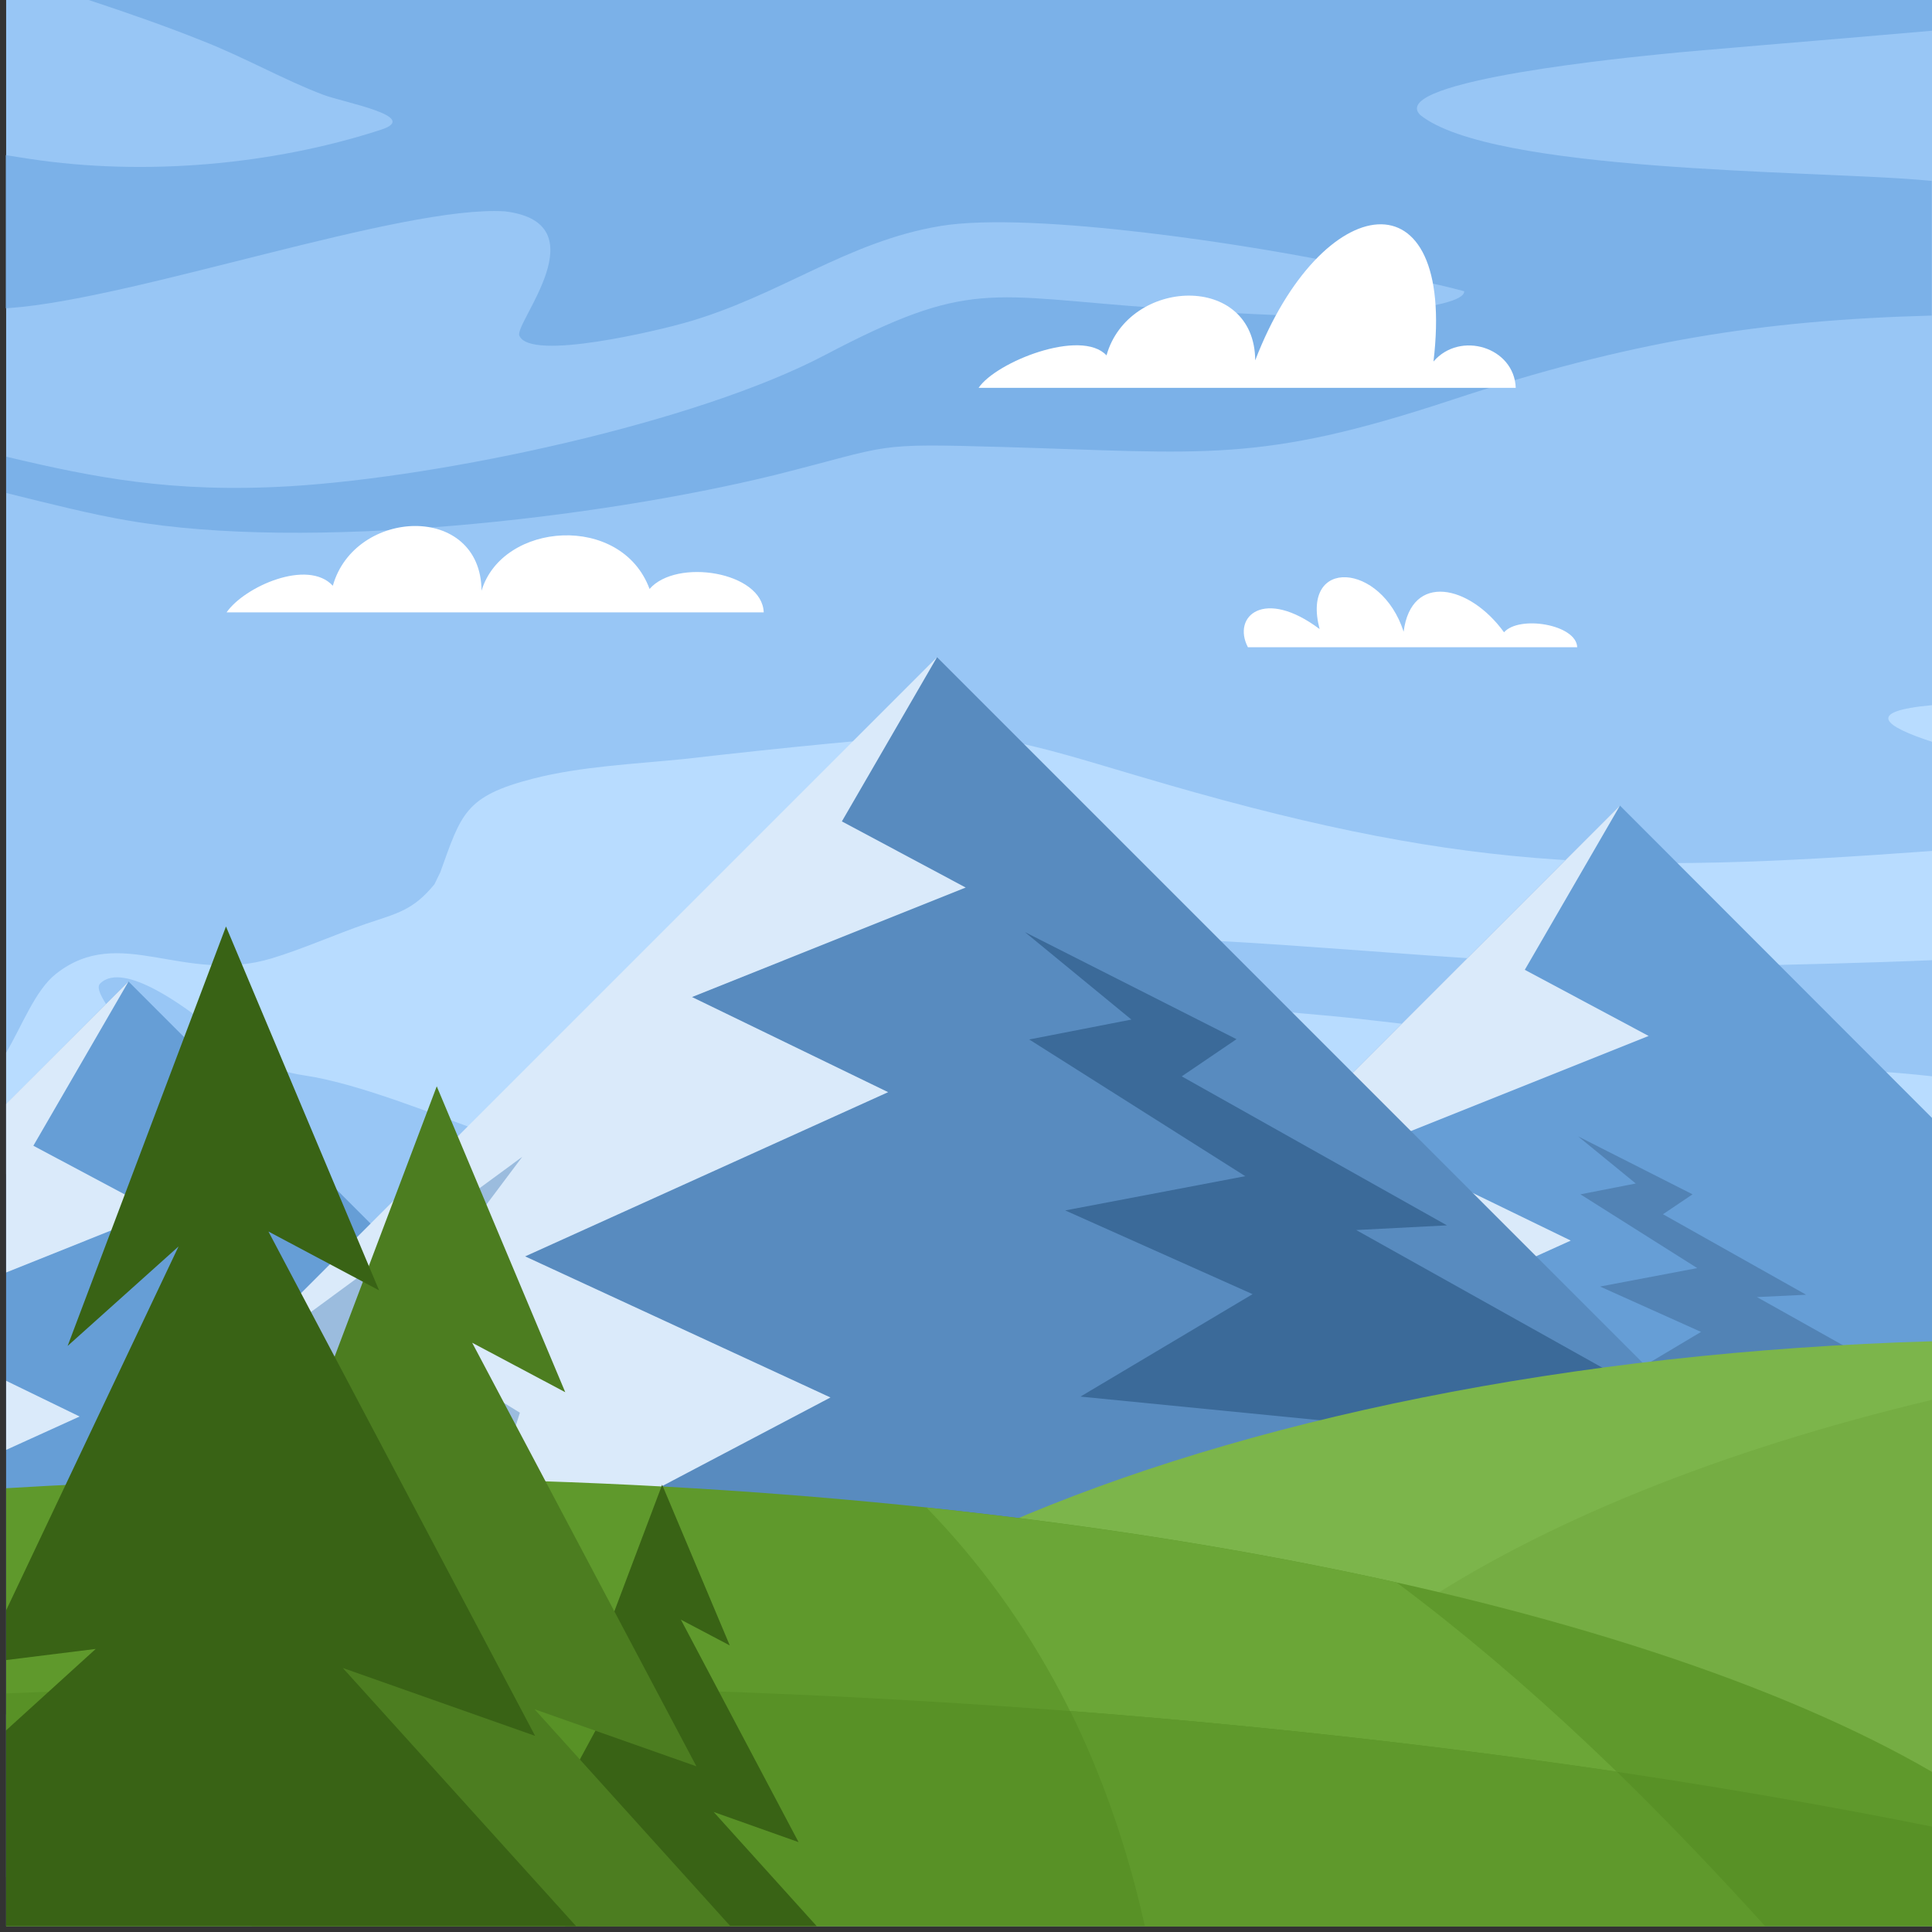 <?xml version="1.0" encoding="utf-8"?>
<!-- Generator: Adobe Illustrator 24.3.0, SVG Export Plug-In . SVG Version: 6.00 Build 0)  -->
<svg version="1.1" id="publicdomainvectors.org" xmlns="http://www.w3.org/2000/svg" xmlns:xlink="http://www.w3.org/1999/xlink"
	 x="0px" y="0px" viewBox="0 0 660 660" style="enable-background:new 0 0 660 660;" xml:space="preserve">
<rect x="0" y="0" width="660" height="660" fill="#333333" stroke="none"/>
<style type="text/css">
	.st0{fill-rule:evenodd;clip-rule:evenodd;fill:#98C6F5;}
	.st1{fill-rule:evenodd;clip-rule:evenodd;fill:#B8DCFF;}
	.st2{fill-rule:evenodd;clip-rule:evenodd;fill:#669ED6;}
	.st3{fill-rule:evenodd;clip-rule:evenodd;fill:#DAEAFA;}
	.st4{fill-rule:evenodd;clip-rule:evenodd;fill:#5283B5;}
	.st5{fill-rule:evenodd;clip-rule:evenodd;fill:#7BB1E8;}
	.st6{fill-rule:evenodd;clip-rule:evenodd;fill:#588BBF;}
	.st7{fill-rule:evenodd;clip-rule:evenodd;fill:#3B6A99;}
	.st8{fill-rule:evenodd;clip-rule:evenodd;fill:#9BBCDE;}
	.st9{fill-rule:evenodd;clip-rule:evenodd;fill:#7CB54B;}
	.st10{fill-rule:evenodd;clip-rule:evenodd;fill:#75AD43;}
	.st11{fill-rule:evenodd;clip-rule:evenodd;fill:#5F992C;}
	.st12{fill-rule:evenodd;clip-rule:evenodd;fill:#6BA637;}
	.st13{fill-rule:evenodd;clip-rule:evenodd;fill:#589126;}
	.st14{fill-rule:evenodd;clip-rule:evenodd;fill:#FFFFFF;}
	.st15{fill-rule:evenodd;clip-rule:evenodd;fill:#396315;}
	.st16{fill-rule:evenodd;clip-rule:evenodd;fill:#4C7D20;}
</style>
<g>
	<rect x="2.1" class="st0" width="658" height="658"/>
	<path class="st1" d="M660,240.9v12.5C643.7,248.1,636.8,243,660,240.9L660,240.9z M660,290.7c-109.3,8-161.9,6.9-271.5-25.7
		c-49.7-14.8-52.5-16-105-11c-16.7,1.6-33.3,3.4-49.9,5.3c-16.8,1.7-35.2,2.5-51.5,6.7c-23.4,6-24.5,12.1-31.7,32l-2,4.1
		c-7.3,8.9-12.7,9.9-23.4,13.5c-10.7,3.7-21.6,8.6-32.2,11.8c-30.2,9.1-51.8-12-73.7,5.3c-7.1,5.6-11.6,17.8-17,26.9v41.5
		c6.8-3.6,14.6-4.5,23.8,4c23.4,21.5,35.6,33,66.6,44.1c14.3,5.1,53.7,11.9,57.9,25.8c3.6,12-24.5,44.3,33.3,24.1
		c0.1-2.7,0.4-4.6-2-6.2c-11.3-7.7,19.2-28.2,0.7-45.2c-15.6-14.3-70.5-17.5-97.9-33c-30-17-28.2-32.2-39.9-59.1
		c-2.8-5.8-13.2-16.9-10.4-19.6c8.1-8.1,30.3,9.1,36.6,14c11.3,8.7,18.8,15.3,33.3,17.4c18.4,2.7,45,13.6,63.5,20.3
		c71.6,25.9,50.8,47.8,140.6,45.3c89.1-2.5-43.6-44.5-59.1-49.8c-57.1-19.3,52-13.6,58.5-13.4c87.9,1.5,170.6,3.9,257.2,20.4
		c30.6,5.8,58.9,15.3,89.8,9.5c1.1-0.2,3.1-0.6,5.7-1.3v-30.7c-15.3-1.7-31.2-2.5-39.3-2.9c-55.2-3.2-104.7-11-159-17
		c-27.8-3-84.2-5.1-104.8-22.2c-8.6-7.2,55.6-4.4,58.4-4.2c61.2,3.4,114,9.9,176.2,8.6c21.6-0.5,45.3-1,68.5-2V290.7z"/>
	<g>
		<polygon class="st2" points="2.1,377.2 43.9,335.3 150.6,442 150.6,645.6 2.1,641.2 		"/>
		<path class="st3" d="M43.9,335.3l-32.5,56.1L53.8,414L2.1,434.7v-57.6L43.9,335.3L43.9,335.3z M2.1,471.7l25.1,12.2L2.1,495.3
			V471.7L2.1,471.7z M2.1,585.7l5.4,2.5l-5.4,2.9V585.7z"/>
	</g>
	<polygon class="st2" points="255.2,573.4 553.4,275.2 660,381.9 660,585.5 	"/>
	<polygon class="st4" points="660,476.6 660,484.8 549.4,473.9 581.1,455 546.6,439.5 579.8,433.2 539.9,408 558.8,404.3 
		539.1,388.2 578.2,408 568.1,414.8 617,442.3 600.2,443.1 	"/>
	<polygon class="st3" points="553.4,275.2 520.9,331.3 563.2,353.9 469.7,391.3 536.6,423.8 412.6,479.9 516.9,528.1 348.7,616.7 
		260.1,568.5 	"/>
	<path class="st5" d="M30.3,0H660v10.5c-41,3.6-79.2,6.6-92.6,8c-6.4,0.7-94.4,8.9-82.2,20.8c24.3,19.5,132.7,19,170.1,22.1
		c1.6,0.1,3.1,0.3,4.6,0.4v46c-58.5,1.6-103.4,8.8-164.2,28.9c-65.7,21.7-83.8,18-153.1,16c-45.4-1.3-37-0.7-78,9.6
		c-60.4,14.8-159.3,26.2-221,15.5c-11.8-2-26.3-5.6-41.5-9.4V156c29.9,7.1,56.8,12.5,97,10.1c52.7-3.2,138.8-21.7,182.7-44.8
		c49.7-26.1,55.6-20.2,113.3-16.1c17.7,1.3,35.2,2.4,53,2.8c6.9,0.1,52.3-2,52.1-8.5c-10-2.8-26.2-5.8-37.4-8.4
		c-33-7.2-109.9-19.1-141.5-13.9c-32.1,5.3-55.1,24-87.4,33.1c-7.7,2.2-53,13.4-56.5,4.3c-1.6-4.4,27.8-38.4-4.9-42.4
		c-35.1-2.2-126,29.8-168.9,33l-1.6,0.1V53c2.7,0.4,5.5,0.9,8.3,1.3c39,5.9,82.8,2.1,119.9-10c13.7-4.5-12.5-9.2-19.7-11.9
		c-13.1-4.9-27.1-12.9-41.5-18.5C56.8,9,43.6,4.4,30.3,0z"/>
	<polygon class="st6" points="21.9,522.7 303.5,247.3 320.1,224.5 636.7,541.1 	"/>
	<polygon class="st7" points="582.4,486.8 595,499.4 369.1,477.1 427.9,442.1 363.9,413.5 425.4,401.8 351.6,355.1 386.5,348.3 
		350.1,318.4 422.4,355 403.7,367.7 494.3,418.6 463.3,420.2 	"/>
	<polygon class="st3" points="320.1,224.5 287.6,280.6 329.9,303.2 236.4,340.6 303.4,373.1 179.4,429.2 283.7,477.4 115.4,566 
		26.8,517.8 	"/>
	<polygon class="st8" points="53.6,518.5 116.1,480.6 100.9,452.1 178.4,395.2 133.3,455.3 177.6,482.6 160.9,535.2 	"/>
	<path class="st9" d="M660,458.2V658H200.9C215.1,551.1,412.6,465.4,660,458.2z"/>
	<path class="st10" d="M660,478.2v173.8H405.6C415.5,577.1,515.7,512.6,660,478.2z"/>
	<path class="st11" d="M660,605.3V658H2.1V508.4c38-2.3,77.1-3.5,117.3-3.5C353.6,505,557.2,545.6,660,605.3z"/>
	<path class="st12" d="M603,658H391.1c-13.2-59.3-38.9-106.2-74.6-143c57.9,6.1,112,14.8,160.6,25.6
		C522.1,574.2,563.5,614.3,603,658z"/>
	<path class="st13" d="M660,624v34H2.1v-79.5c42.5-1.8,85.9-2.7,130-2.7C326.8,575.8,508.1,593.5,660,624z"/>
	<path class="st11" d="M603,658H391.1c-6-27-14.6-51.4-25.5-73.5c65.1,5,127.5,12,186.7,20.7C569.6,622.1,586.4,639.7,603,658z"/>
	<path class="st14" d="M77.4,209.2c61.2,0,122.4,0,183.5,0c-0.5-13.9-29.8-18.6-39-8c-9.6-26-50.3-23-57.4,0.6
		c-0.2-30.1-43.3-28.3-50.8-1.7C105.1,190.8,83.5,200.4,77.4,209.2z"/>
	<path class="st14" d="M334.3,132.5c61.2,0,122.4,0,183.5,0c-0.5-13.9-19-19.6-28.1-9c7.8-65.7-38.3-59.1-60.9-0.4
		c-0.2-30.1-43.3-28.3-50.8-1.7C369.3,112.1,340.3,123.6,334.3,132.5z"/>
	<polygon class="st15" points="202.3,570.5 226.2,507.2 249.3,562.1 232.6,553.3 272.8,629.3 243.8,619 279,658 193.1,658 
		193.1,628.4 206.6,616.2 193.1,617.8 193.1,610.3 213.8,572 	"/>
	<polygon class="st16" points="103.7,491.5 149.2,371.1 193.1,475.6 161.3,458.7 237.9,603.4 182.6,583.9 249.5,658 86,658 
		86,601.8 111.8,578.4 86,581.6 86,567.4 125.6,494.4 	"/>
	<path class="st14" d="M426.3,221.1c34.5,0,78.1,0,112.5,0c-0.3-7.8-19.8-11-25-5.1c-11.8-16.3-31.7-20.5-34.3-0.2
		c-7.6-23.7-35.2-25.6-28.7-0.9C431.9,200.7,420.8,210.5,426.3,221.1z"/>
	<polygon class="st15" points="23.1,459.8 77.2,316.5 129.5,440.8 91.7,420.7 182.8,593 117.1,569.8 196.8,658 2.1,658 2.1,591.1 
		32.7,563.3 2.1,567.1 2.1,550.1 61,425.8 	"/>
</g>
</svg>
